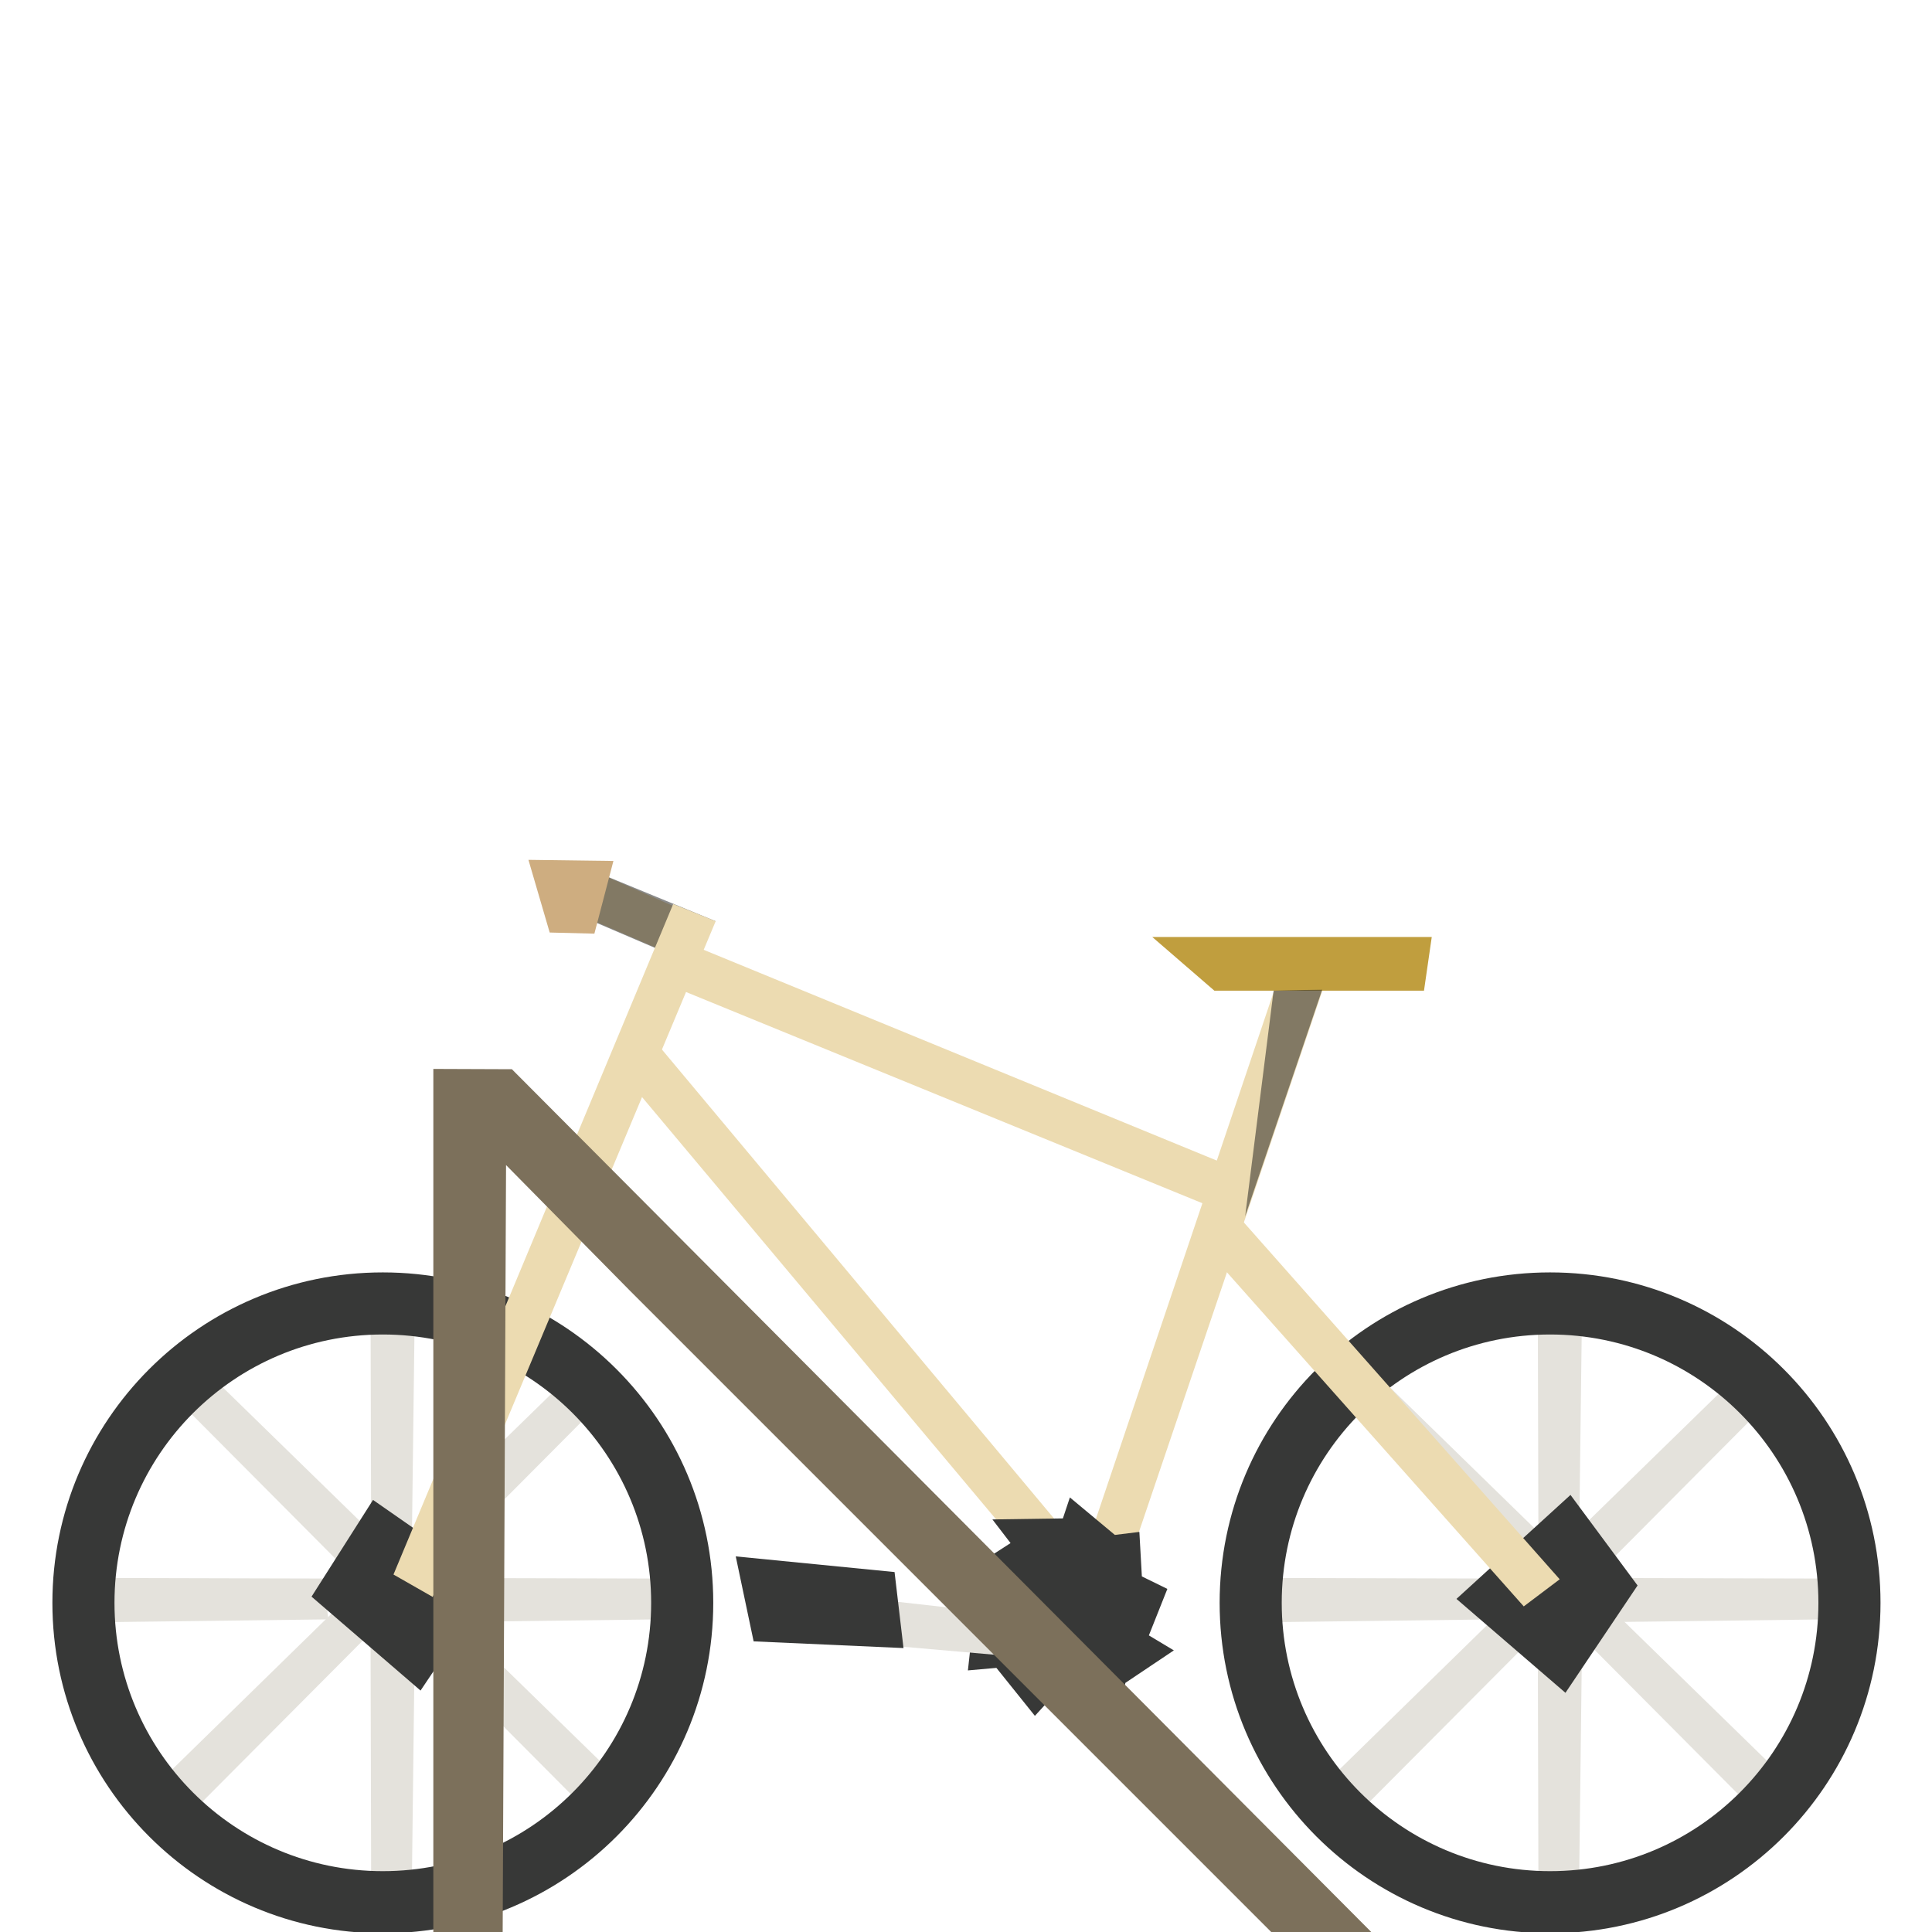 <?xml version="1.0" standalone="no"?><!DOCTYPE svg PUBLIC "-//W3C//DTD SVG 1.1//EN" "http://www.w3.org/Graphics/SVG/1.1/DTD/svg11.dtd"><svg width="144px" height="144px" version="1.1" xmlns="http://www.w3.org/2000/svg" xmlns:xlink="http://www.w3.org/1999/xlink" xml:space="preserve" style="fill-rule:evenodd;clip-rule:evenodd;stroke-linejoin:round;stroke-miterlimit:1.414;"><g><g id="bike-rack-perpendicular-left" transform="matrix(0.5,0,0,0.5,-140.082,-156)"><g transform="matrix(2,9.86076e-32,1.97215e-31,2,9.99687e-05,-623.809)"><path d="M243.088,570.728l-1.905,2.396l11.826,11.887l2.666,-2.006l-12.587,-12.277Z" style="fill:#e4e2dc;fill-rule:nonzero;"/></g><g transform="matrix(2,9.86076e-32,1.97215e-31,2,9.99687e-05,-623.809)"><path d="M260.588,588.229l-1.905,2.396l11.826,11.887l2.666,-2.006l-12.587,-12.277Z" style="fill:#e4e2dc;fill-rule:nonzero;"/></g><g transform="matrix(2,9.86076e-32,1.97215e-31,2,9.99687e-05,-623.809)"><path d="M269.27,570.728l1.905,2.396l-11.826,11.887l-2.666,-2.006l12.587,-12.277Z" style="fill:#e4e2dc;fill-rule:nonzero;"/></g><g transform="matrix(2,9.86076e-32,1.97215e-31,2,9.99687e-05,-623.809)"><path d="M253.02,586.979l1.88,2.422l-13.018,13.078l-2.699,-1.973l13.837,-13.527Z" style="fill:#e4e2dc;fill-rule:nonzero;"/></g><g transform="matrix(2,9.86076e-32,1.97215e-31,2,9.99687e-05,-623.809)"><path d="M276.298,588.602l-0.348,-3.042l-16.767,-0.043l-0.467,3.304l17.582,-0.219Z" style="fill:#e4e2dc;fill-rule:nonzero;"/></g><g transform="matrix(2,9.86076e-32,1.97215e-31,2,9.99687e-05,-623.809)"><path d="M251.55,588.602l-0.348,-3.043l-16.767,-0.043l-0.467,3.305l17.582,-0.219Z" style="fill:#e4e2dc;fill-rule:nonzero;"/></g><g transform="matrix(2,9.86076e-32,1.97215e-31,2,9.99687e-05,-623.809)"><path d="M257.785,607.864l-3.041,-0.361l-0.043,-17.484l3.303,-0.486l-0.219,18.331Z" style="fill:#e4e2dc;fill-rule:nonzero;"/></g><g transform="matrix(2,9.86076e-32,1.97215e-31,2,9.99687e-05,-623.809)"><path d="M257.785,582.365l-3.041,-0.348l-0.043,-16.767l3.303,-0.467l-0.219,17.582Z" style="fill:#e4e2dc;fill-rule:nonzero;"/></g><g transform="matrix(2,9.86076e-32,1.97215e-31,2,9.99687e-05,-623.809)"><path d="M235.615,587.37c0,-11.046 8.954,-20 20,-20c11.046,0 20,8.954 20,20c0,11.046 -8.954,20 -20,20c-11.046,0 -20,-8.954 -20,-20M230.987,587.371c0,13.602 11.026,24.628 24.628,24.628c13.603,0 24.629,-11.026 24.629,-24.628c0,-13.603 -11.026,-24.629 -24.629,-24.629c-13.602,0 -24.628,11.026 -24.628,24.629" style="fill:#373837;fill-rule:nonzero;"/></g><g transform="matrix(2,9.86076e-32,1.97215e-31,2,9.99687e-05,-623.809)"><path d="M221.53,584.538l-32.294,-38.626l-2.595,2.218l32.081,38.266l2.808,-1.858Z" style="fill:#ecdbb1;fill-rule:nonzero;"/></g><g transform="matrix(2,9.86076e-32,1.97215e-31,2,9.99687e-05,-623.809)"><path d="M232.729,555.21l-42.622,-17.507l-1.261,3.172l42.297,17.301l1.586,-2.966Z" style="fill:#ecdbb1;fill-rule:nonzero;"/></g><g transform="matrix(2,9.86076e-32,1.97215e-31,2,9.99687e-05,-623.809)"><path d="M193.207,536.727l-8.768,-3.857l-1.273,3.167l8.721,3.763l1.32,-3.073Z" style="fill:#ecdbb1;fill-rule:nonzero;"/></g><g transform="matrix(2,9.86076e-32,1.97215e-31,2,9.99687e-05,-623.809)"><path d="M223.641,586.017l15.789,-46.584l-3.246,-1.058l-15.594,46.221l3.051,1.421Z" style="fill:#ecdbb1;fill-rule:nonzero;"/></g><g transform="matrix(2,9.86076e-32,1.97215e-31,2,9.99687e-05,-623.809)"><path d="M246.797,537.741l-0.579,4.002l-15.626,-0.001l-4.628,-4.001l20.833,0Z" style="fill:#c09e3e;fill-rule:nonzero;"/></g><g transform="matrix(2,9.86076e-32,1.97215e-31,2,9.99687e-05,-623.809)"><path d="M219.825,579.514l-0.521,1.564l-5.254,0.076l1.353,1.763l-4.147,2.67l1.563,1.404l-0.595,5.416l2.124,-0.188l2.869,3.576l1.602,-1.751l4.769,1.23l0.372,-1.938l3.614,-2.422l-1.862,-1.117l1.378,-3.465l-1.9,-0.931l-0.186,-3.317l-1.826,0.224l-3.353,-2.794Z" style="fill:#373837;fill-rule:nonzero;"/></g><g transform="matrix(2,9.86076e-32,1.97215e-31,2,9.99687e-05,-623.809)"><clipPath id="tag1"><rect x="183.698" y="532.87" width="9.726" height="5.706"/></clipPath><g clip-path="url(#tag1)"><g opacity="0.5"><path d="M184.44,532.87l-0.742,3.456l5.25,2.25l4.476,-2.01l-8.984,-3.696Z" style="fill:#171817;fill-rule:nonzero;"/></g></g></g><g transform="matrix(2,9.86076e-32,1.97215e-31,2,9.99687e-05,-623.809)"><path d="M181.053,537.41l3.331,0.083l1.418,-5.417l-6.333,-0.083l1.584,5.417Z" style="fill:#cead80;fill-rule:nonzero;"/></g><g transform="matrix(2,9.86076e-32,1.97215e-31,2,9.99687e-05,-623.809)"><path d="M156.088,570.728l-1.905,2.396l11.826,11.887l2.666,-2.006l-12.587,-12.277Z" style="fill:#e4e2dc;fill-rule:nonzero;"/></g><g transform="matrix(2,9.86076e-32,1.97215e-31,2,9.99687e-05,-623.809)"><path d="M173.588,588.229l-1.905,2.396l11.826,11.887l2.666,-2.006l-12.587,-12.277Z" style="fill:#e4e2dc;fill-rule:nonzero;"/></g><g transform="matrix(2,9.86076e-32,1.97215e-31,2,9.99687e-05,-623.809)"><path d="M182.27,570.728l1.905,2.396l-11.826,11.887l-2.666,-2.006l12.587,-12.277Z" style="fill:#e4e2dc;fill-rule:nonzero;"/></g><g transform="matrix(2,9.86076e-32,1.97215e-31,2,9.99687e-05,-623.809)"><path d="M166.02,586.979l1.88,2.422l-13.018,13.078l-2.699,-1.973l13.837,-13.527Z" style="fill:#e4e2dc;fill-rule:nonzero;"/></g><g transform="matrix(2,9.86076e-32,1.97215e-31,2,9.99687e-05,-623.809)"><path d="M189.298,588.602l-0.348,-3.042l-16.767,-0.043l-0.467,3.304l17.582,-0.219Z" style="fill:#e4e2dc;fill-rule:nonzero;"/></g><g transform="matrix(2,9.86076e-32,1.97215e-31,2,9.99687e-05,-623.809)"><path d="M164.55,588.602l-0.348,-3.043l-16.767,-0.043l-0.467,3.305l17.582,-0.219Z" style="fill:#e4e2dc;fill-rule:nonzero;"/></g><g transform="matrix(2,9.86076e-32,1.97215e-31,2,9.99687e-05,-623.809)"><path d="M170.785,607.864l-3.041,-0.361l-0.043,-17.484l3.303,-0.486l-0.219,18.331Z" style="fill:#e4e2dc;fill-rule:nonzero;"/></g><g transform="matrix(2,9.86076e-32,1.97215e-31,2,9.99687e-05,-623.809)"><path d="M170.785,582.365l-3.041,-0.348l-0.043,-16.767l3.303,-0.467l-0.219,17.582Z" style="fill:#e4e2dc;fill-rule:nonzero;"/></g><g transform="matrix(2,9.86076e-32,1.97215e-31,2,9.99687e-05,-623.809)"><path d="M257.137,579.327l5,6.75l-5.375,8l-8.125,-7l8.5,-7.75Z" style="fill:#373837;fill-rule:nonzero;"/></g><g transform="matrix(2,9.86076e-32,1.97215e-31,2,9.99687e-05,-623.809)"><path d="M167.885,579.701l8.917,6.208l-5.375,8l-8.125,-7l4.583,-7.208Z" style="fill:#373837;fill-rule:nonzero;"/></g><g transform="matrix(2,9.86076e-32,1.97215e-31,2,9.99687e-05,-623.809)"><path d="M256.333,585.615l-24.456,-27.629l-2.528,2.293l24.305,27.357l2.679,-2.021Z" style="fill:#ecdbb1;fill-rule:nonzero;"/></g><g transform="matrix(2,9.86076e-32,1.97215e-31,2,9.99687e-05,-623.809)"><path d="M148.615,587.37c0,-11.046 8.954,-20 20,-20c11.046,0 20,8.954 20,20c0,11.046 -8.954,20 -20,20c-11.046,0 -20,-8.954 -20,-20M143.987,587.371c0,13.602 11.026,24.628 24.628,24.628c13.603,0 24.629,-11.026 24.629,-24.628c0,-13.603 -11.026,-24.629 -24.629,-24.629c-13.602,0 -24.628,11.026 -24.628,24.629" style="fill:#373837;fill-rule:nonzero;"/></g><g transform="matrix(2,9.86076e-32,1.97215e-31,2,9.99687e-05,-623.809)"><path d="M172.336,586.932l21.088,-50.365l-3.166,-1.281l-20.848,49.974l2.926,1.672Z" style="fill:#ecdbb1;fill-rule:nonzero;"/></g><g transform="matrix(2,9.86076e-32,1.97215e-31,2,9.99687e-05,-623.809)"><path d="M217.377,588.464l-0.485,3.01l-10.054,-0.879l0.02,-3.315l10.519,1.184Z" style="fill:#e4e2dc;fill-rule:nonzero;"/></g><g transform="matrix(2,9.86076e-32,1.97215e-31,2,9.99687e-05,-623.809)"><path d="M206.757,585.076l0.667,5.666l-11.171,-0.5l-1.333,-6.333l11.837,1.167Z" style="fill:#373837;fill-rule:nonzero;"/></g><g transform="matrix(2,9.86076e-32,1.97215e-31,2,9.99687e-05,-623.809)"><clipPath id="tag2"><rect x="232.885" y="541.66" width="5.749" height="16.916"/></clipPath><g clip-path="url(#tag2)"><g opacity="0.5"><path d="M235.009,541.743l-2.124,16.833l5.749,-16.916l-3.625,0.083Z" style="fill:#171817;fill-rule:nonzero;"/></g></g></g><g transform="matrix(2,9.86076e-32,1.97215e-31,2,9.99687e-05,-623.809)"><path d="M172.38,612l0.001,-64.424l5.854,0.022l64.147,64.402l-7.456,0l-47.891,-47.893l-9.235,-9.365l-0.252,57.257l-5.168,0.001Z" style="fill:#7c705b;fill-rule:nonzero;"/></g></g></g></svg>